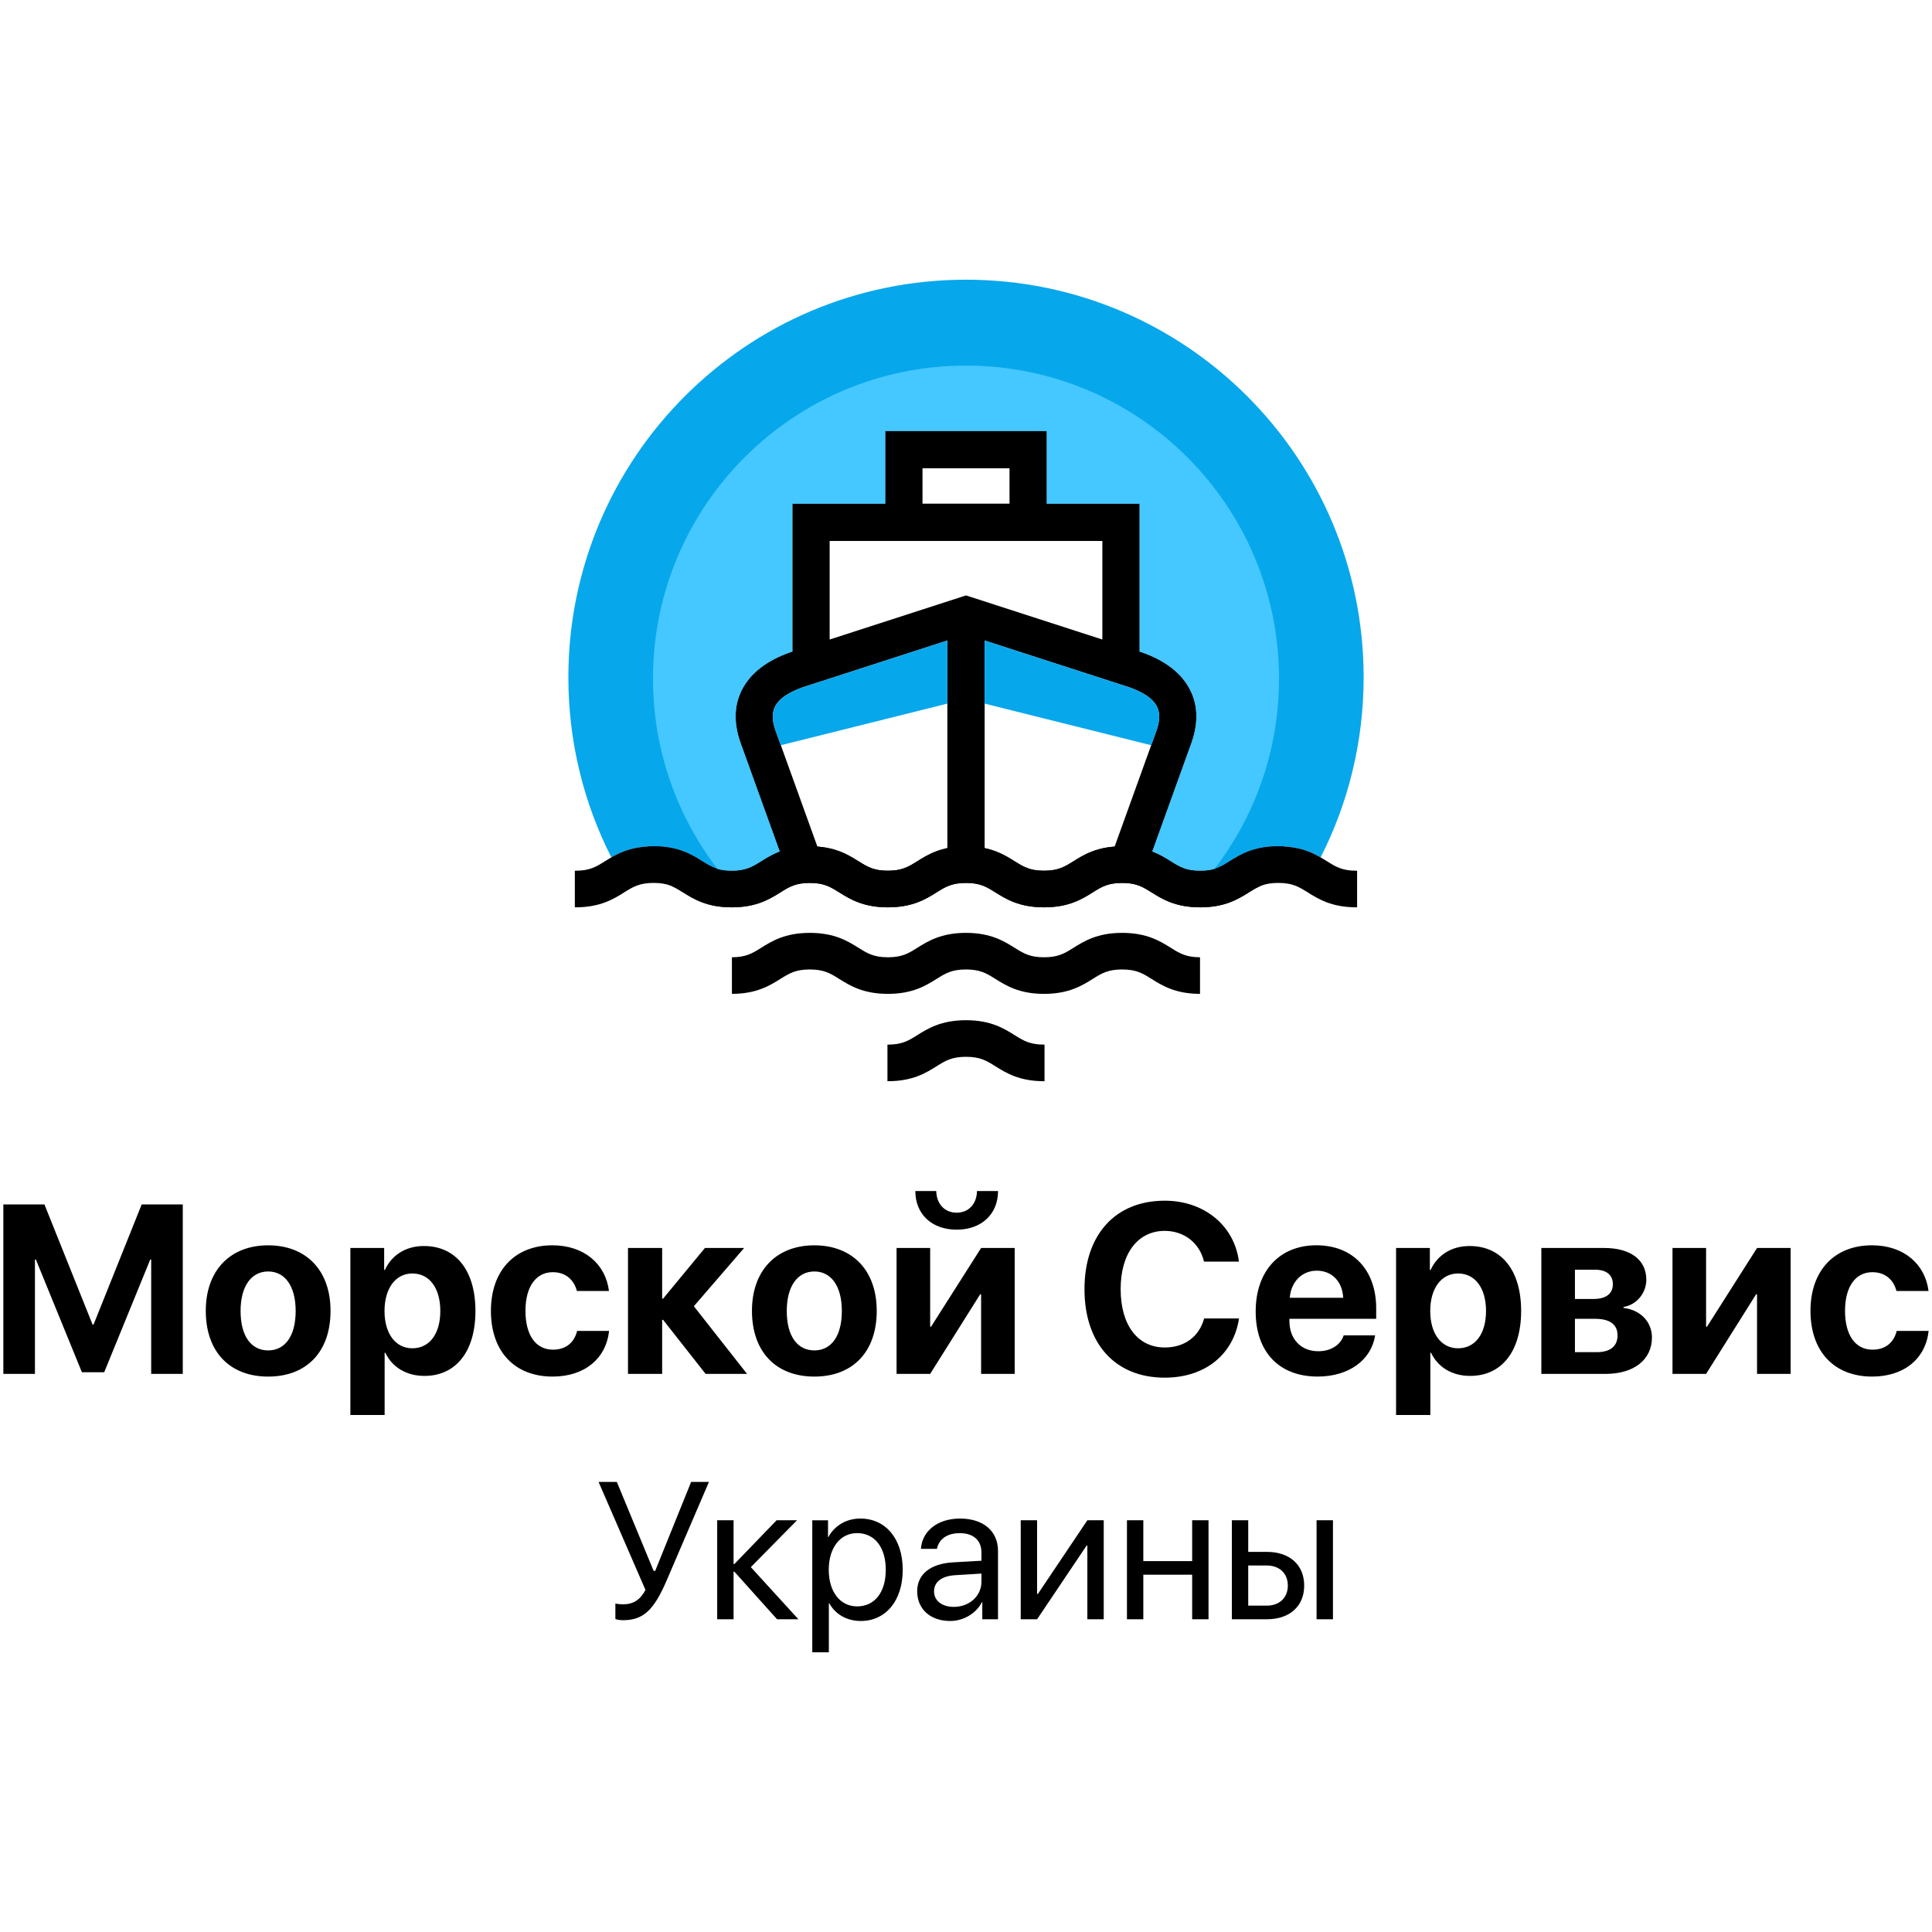 <svg width="208" height="208" viewBox="0 0 208 208" fill="none" xmlns="http://www.w3.org/2000/svg">
<path d="M19.678 147.914V129.669H15.254L10.071 142.606H9.967L4.784 129.669H0.361V147.915H3.762V135.598H3.861L8.819 147.737H11.219L16.177 135.598H16.277V147.915H19.678V147.914ZM28.87 148.204C32.965 148.204 35.585 145.588 35.585 141.127C35.585 136.725 32.926 134.072 28.87 134.072C24.813 134.072 22.155 136.738 22.155 141.127C22.155 145.575 24.774 148.204 28.87 148.204ZM28.87 145.386C27.049 145.386 25.901 143.858 25.901 141.138C25.901 138.446 27.075 136.887 28.87 136.887C30.666 136.887 31.831 138.445 31.831 141.138C31.831 143.858 30.679 145.386 28.87 145.386ZM45.635 134.147C43.676 134.147 42.169 135.131 41.436 136.724H41.359V134.359H37.721V152.338H41.41V145.64H41.488C42.208 147.168 43.723 148.131 45.696 148.131C49.084 148.131 51.186 145.499 51.186 141.14C51.186 136.763 49.071 134.147 45.635 134.147ZM44.392 145.157C42.588 145.157 41.397 143.59 41.397 141.138C41.397 138.709 42.588 137.103 44.392 137.103C46.24 137.103 47.404 138.683 47.404 141.138C47.406 143.603 46.24 145.157 44.392 145.157ZM65.562 138.99C65.208 136.141 62.955 134.07 59.467 134.07C55.419 134.07 52.852 136.802 52.852 141.125C52.852 145.523 55.419 148.203 59.493 148.203C62.928 148.203 65.246 146.283 65.573 143.287H62.133C61.819 144.564 60.908 145.306 59.527 145.306C57.698 145.306 56.571 143.766 56.571 141.124C56.571 138.531 57.698 136.964 59.514 136.964C60.921 136.964 61.806 137.81 62.108 138.988H65.562V138.99ZM74.701 140.63L80.112 134.359H75.893L71.391 139.81H71.287V134.359H67.61V147.914H71.287V142.097H71.391L75.966 147.914H80.427L74.701 140.63ZM87.673 148.204C91.768 148.204 94.388 145.588 94.388 141.127C94.388 136.725 91.729 134.072 87.673 134.072C83.616 134.072 80.957 136.738 80.957 141.127C80.959 145.575 83.578 148.204 87.673 148.204ZM87.673 145.386C85.852 145.386 84.704 143.858 84.704 141.138C84.704 138.446 85.878 136.887 87.673 136.887C89.469 136.887 90.633 138.445 90.633 141.138C90.635 143.858 89.482 145.386 87.673 145.386ZM100.142 147.914L105.527 139.343H105.626V147.914H109.243V134.359H105.626L100.24 142.831H100.142V134.359H96.525V147.914H100.142ZM98.545 128.227C98.545 130.722 100.327 132.387 102.999 132.387C105.654 132.387 107.449 130.722 107.449 128.227H105.183C105.161 129.581 104.311 130.558 102.999 130.558C101.67 130.558 100.824 129.583 100.798 128.227H98.545ZM125.392 148.32C129.728 148.32 132.801 145.843 133.393 141.946H129.639C129.108 143.892 127.542 145.071 125.404 145.071C122.483 145.071 120.649 142.667 120.649 138.775C120.649 134.93 122.509 132.517 125.392 132.517C127.488 132.517 129.146 133.816 129.626 135.827H133.384C132.9 131.947 129.639 129.267 125.392 129.267C120.104 129.267 116.756 132.906 116.756 138.787C116.757 144.678 120.084 148.32 125.392 148.32ZM141.765 136.802C143.41 136.802 144.531 137.989 144.609 139.723H138.857C138.982 138.028 140.146 136.802 141.765 136.802ZM144.661 143.767C144.321 144.803 143.281 145.475 141.93 145.475C140.044 145.475 138.818 144.147 138.818 142.212V141.983H148.161V140.856C148.161 136.735 145.671 134.068 141.726 134.068C137.717 134.068 135.187 136.873 135.187 141.197C135.187 145.534 137.691 148.201 141.864 148.201C145.218 148.201 147.642 146.419 148.048 143.764H144.661V143.767ZM158.217 134.147C156.257 134.147 154.751 135.131 154.018 136.724H153.939V134.359H150.301V152.338H153.99V145.64H154.068C154.788 147.168 156.303 148.131 158.276 148.131C161.664 148.131 163.766 145.499 163.766 141.14C163.766 136.763 161.651 134.147 158.217 134.147ZM156.974 145.157C155.169 145.157 153.979 143.59 153.979 141.138C153.979 138.709 155.169 137.103 156.974 137.103C158.821 137.103 159.986 138.683 159.986 141.138C159.986 143.603 158.821 145.157 156.974 145.157ZM171.742 136.699C172.958 136.699 173.641 137.268 173.641 138.256C173.641 139.279 172.908 139.849 171.552 139.849H169.558V136.699H171.742ZM171.742 141.985C173.312 141.985 174.145 142.593 174.145 143.767C174.145 144.945 173.347 145.575 171.906 145.575H169.558V141.985H171.742ZM165.941 147.914H172.854C175.928 147.914 177.848 146.374 177.848 143.996C177.848 142.288 176.596 141.023 174.788 140.811V140.707C176.181 140.491 177.243 139.226 177.243 137.773C177.243 135.637 175.547 134.359 172.73 134.359H165.941V147.914ZM183.678 147.914L189.064 139.343H189.163V147.914H192.78V134.359H189.163L183.777 142.831H183.678V134.359H180.062V147.914H183.678ZM207.627 138.99C207.273 136.141 205.02 134.07 201.532 134.07C197.484 134.07 194.917 136.802 194.917 141.125C194.917 145.523 197.484 148.203 201.559 148.203C204.993 148.203 207.311 146.283 207.639 143.287H204.199C203.884 144.564 202.973 145.306 201.592 145.306C199.763 145.306 198.636 143.766 198.636 141.124C198.636 138.531 199.763 136.964 201.579 136.964C202.986 136.964 203.871 137.81 204.173 138.988H207.627V138.99Z" fill="black"/>
<path d="M67.071 174.431C69.246 174.431 70.394 173.378 71.796 170.098L76.326 159.542H74.408L70.537 169.126H70.373L66.407 159.542H64.441L69.492 171.175C68.908 172.259 68.18 172.721 67.071 172.721C66.756 172.721 66.459 172.689 66.252 172.64V174.297C66.417 174.382 66.736 174.431 67.071 174.431ZM80.834 168.717L85.81 163.673H83.611L79.061 168.388H78.976V163.673H77.213V174.33H78.976V169.205H79.061L83.66 174.33H85.955L80.834 168.717ZM92.628 163.488C91.078 163.488 89.84 164.278 89.183 165.478H89.145V163.674H87.451V177.888H89.235V172.6H89.276C89.909 173.768 91.14 174.516 92.669 174.516C95.351 174.516 97.188 172.344 97.188 169.004C97.188 165.659 95.342 163.488 92.628 163.488ZM92.278 172.944C90.455 172.944 89.224 171.378 89.224 169.003C89.224 166.634 90.455 165.057 92.278 165.057C94.173 165.057 95.363 166.592 95.363 169.003C95.363 171.419 94.173 172.944 92.278 172.944ZM102.69 172.997C101.41 172.997 100.56 172.333 100.56 171.319C100.56 170.316 101.379 169.679 102.813 169.588L105.664 169.412V170.283C105.663 171.818 104.373 172.997 102.69 172.997ZM102.292 174.516C103.726 174.516 105.079 173.715 105.712 172.498H105.754V174.331H107.446V166.965C107.446 164.843 105.865 163.489 103.368 163.489C100.846 163.489 99.269 164.906 99.147 166.748H100.868C101.092 165.703 101.952 165.06 103.327 165.06C104.802 165.06 105.663 165.836 105.663 167.137V168.029L102.609 168.203C100.151 168.347 98.744 169.494 98.744 171.319C98.745 173.235 100.171 174.516 102.292 174.516ZM111.654 174.33L116.984 166.397H117.065V174.33H118.828V163.673H117.065L111.739 171.605H111.654V163.673H109.892V174.33H111.654ZM128.348 174.33H130.11V163.673H128.348V168.069H123.09V163.673H121.328V174.33H123.09V169.536H128.348V174.33ZM141.743 174.33H143.506V163.673H141.743V174.33ZM136.374 168.541C137.745 168.541 138.648 169.391 138.648 170.703C138.648 172.004 137.756 172.864 136.374 172.864H134.384V168.541H136.374ZM132.622 174.33H136.402C138.844 174.33 140.41 172.927 140.41 170.703C140.41 168.479 138.844 167.076 136.402 167.076H134.385V163.673H132.622V174.33Z" fill="black"/>
<path fill-rule="evenodd" clip-rule="evenodd" d="M104 30.113C115.821 30.113 126.524 34.905 134.27 42.652C142.017 50.398 146.809 61.101 146.809 72.922C146.809 79.898 145.14 86.485 142.18 92.305C141.241 91.763 140.058 91.235 138.264 91.133C138.06 91.121 137.847 91.115 137.626 91.115C134.959 91.115 133.528 92.009 132.378 92.728C131.436 93.315 130.757 93.742 129.219 93.742C127.682 93.742 127.001 93.317 126.06 92.728C125.497 92.376 124.868 91.983 124.059 91.671L128.29 79.929L128.298 79.906C129.081 77.65 128.943 75.665 127.964 73.966C127.016 72.323 125.325 71.076 122.963 70.234L122.908 70.218L122.694 70.148V56.232V54.224H120.687H112.698V48.407V46.4H110.691H97.308H95.3V48.407V54.224H87.312H85.306V56.232V70.151L85.091 70.221L85.037 70.237C82.674 71.079 80.984 72.326 80.036 73.969C79.057 75.668 78.919 77.652 79.702 79.909L79.71 79.932L83.941 91.674C83.132 91.984 82.502 92.378 81.938 92.73C80.995 93.318 80.315 93.744 78.779 93.744C77.243 93.744 76.562 93.319 75.62 92.73C74.471 92.011 73.039 91.117 70.372 91.117C70.152 91.117 69.94 91.124 69.736 91.135C67.942 91.237 66.759 91.764 65.82 92.307C62.86 86.487 61.191 79.901 61.191 72.925C61.191 61.104 65.983 50.401 73.73 42.654C81.476 34.905 92.179 30.113 104 30.113Z" fill="#07A7EB"/>
<path d="M95.592 93.742C94.056 93.742 93.375 93.317 92.433 92.728C91.282 92.009 89.852 91.115 87.184 91.115C84.518 91.115 83.087 92.009 81.936 92.728C80.994 93.315 80.314 93.742 78.777 93.742C77.242 93.742 76.561 93.317 75.618 92.728C74.469 92.009 73.038 91.115 70.37 91.115C70.151 91.115 69.939 91.121 69.735 91.133C70.53 92.628 71.422 94.063 72.4 95.434C72.786 95.605 73.134 95.823 73.529 96.07C74.68 96.789 76.11 97.683 78.776 97.683C81.442 97.683 82.875 96.789 84.024 96.07C84.967 95.481 85.647 95.056 87.183 95.056C88.72 95.056 89.401 95.481 90.342 96.07C91.491 96.789 92.924 97.683 95.59 97.683C98.258 97.683 99.689 96.789 100.838 96.07C101.781 95.481 102.461 95.056 103.997 95.056C105.534 95.056 106.214 95.481 107.156 96.07C108.306 96.789 109.737 97.683 112.403 97.683C115.071 97.683 116.501 96.789 117.651 96.07C118.592 95.481 119.274 95.056 120.809 95.056C122.346 95.056 123.027 95.481 123.968 96.07C125.118 96.789 126.548 97.683 129.216 97.683C131.882 97.683 133.314 96.789 134.464 96.07C134.861 95.823 135.21 95.603 135.598 95.433C136.575 94.063 137.466 92.628 138.261 91.134C138.056 91.122 137.844 91.116 137.623 91.116C134.957 91.116 133.526 92.01 132.375 92.729C131.434 93.317 130.754 93.743 129.216 93.743C127.679 93.743 126.998 93.318 126.057 92.729C124.907 92.01 123.475 91.116 120.809 91.116C118.143 91.116 116.711 92.01 115.562 92.729C114.62 93.317 113.938 93.743 112.402 93.743C110.865 93.743 110.185 93.318 109.243 92.729C108.092 92.01 106.662 91.116 103.995 91.116C101.328 91.116 99.897 92.01 98.747 92.729C97.809 93.317 97.129 93.742 95.592 93.742Z" fill="black"/>
<path d="M95.592 93.742C94.056 93.742 93.375 93.317 92.433 92.728C91.282 92.009 89.852 91.115 87.184 91.115C84.518 91.115 83.087 92.009 81.936 92.728C80.994 93.315 80.314 93.742 78.777 93.742C77.242 93.742 76.561 93.317 75.618 92.728C74.469 92.009 73.038 91.115 70.37 91.115C67.704 91.115 66.273 92.009 65.122 92.728C64.181 93.315 63.5 93.742 61.963 93.742H61.888V97.682H61.963C64.629 97.682 66.061 96.788 67.211 96.069C68.154 95.48 68.834 95.055 70.37 95.055C71.907 95.055 72.588 95.48 73.529 96.069C74.68 96.788 76.11 97.682 78.776 97.682C81.442 97.682 82.875 96.788 84.024 96.069C84.967 95.48 85.647 95.055 87.183 95.055C88.72 95.055 89.401 95.48 90.342 96.069C91.491 96.788 92.924 97.682 95.59 97.682C98.258 97.682 99.689 96.788 100.838 96.069C101.781 95.48 102.461 95.055 103.997 95.055C105.534 95.055 106.214 95.48 107.156 96.069C108.306 96.788 109.737 97.682 112.403 97.682C115.071 97.682 116.501 96.788 117.651 96.069C118.592 95.48 119.274 95.055 120.809 95.055C122.346 95.055 123.027 95.48 123.968 96.069C125.118 96.788 126.548 97.682 129.216 97.682C131.882 97.682 133.314 96.788 134.464 96.069C135.407 95.48 136.087 95.055 137.623 95.055C139.16 95.055 139.841 95.48 140.782 96.069C141.933 96.788 143.363 97.682 146.029 97.682H146.107V93.742H146.029C144.494 93.742 143.812 93.317 142.87 92.728C141.721 92.009 140.289 91.115 137.622 91.115C134.956 91.115 133.524 92.009 132.374 92.728C131.433 93.315 130.753 93.742 129.215 93.742C127.678 93.742 126.997 93.317 126.056 92.728C124.905 92.009 123.474 91.115 120.808 91.115C118.141 91.115 116.71 92.009 115.561 92.728C114.618 93.315 113.937 93.742 112.401 93.742C110.864 93.742 110.184 93.317 109.242 92.728C108.091 92.009 106.661 91.115 103.993 91.115C101.327 91.115 99.896 92.009 98.745 92.728C97.809 93.317 97.129 93.742 95.592 93.742Z" fill="black"/>
<path d="M95.592 103.06C94.056 103.06 93.375 102.635 92.433 102.046C91.282 101.327 89.852 100.433 87.184 100.433C84.518 100.433 83.087 101.327 81.936 102.046C80.999 102.631 80.322 103.056 78.799 103.06V107C81.451 106.995 82.879 106.103 84.024 105.387C84.967 104.798 85.647 104.373 87.183 104.373C88.72 104.373 89.401 104.798 90.342 105.387C91.491 106.106 92.924 107 95.59 107C98.258 107 99.689 106.106 100.838 105.387C101.781 104.798 102.461 104.373 103.997 104.373C105.534 104.373 106.214 104.798 107.156 105.387C108.306 106.106 109.737 107 112.403 107C115.071 107 116.501 106.106 117.651 105.387C118.593 104.798 119.274 104.373 120.809 104.373C122.346 104.373 123.027 104.798 123.968 105.387C125.115 106.105 126.542 106.997 129.194 107V103.06C127.673 103.056 126.993 102.631 126.057 102.046C124.907 101.327 123.475 100.433 120.809 100.433C118.143 100.433 116.711 101.327 115.562 102.046C114.62 102.635 113.939 103.06 112.402 103.06C110.865 103.06 110.185 102.635 109.243 102.046C108.092 101.327 106.662 100.433 103.995 100.433C101.329 100.433 99.897 101.327 98.747 102.046C97.809 102.635 97.129 103.06 95.592 103.06Z" fill="black"/>
<path d="M95.592 112.463H95.543V116.403H95.592C98.259 116.403 99.691 115.509 100.84 114.79C101.782 114.201 102.462 113.776 103.999 113.776C105.535 113.776 106.215 114.201 107.158 114.79C108.307 115.509 109.738 116.403 112.404 116.403H112.454V112.463H112.404C110.868 112.463 110.188 112.038 109.245 111.449C108.095 110.73 106.665 109.836 103.997 109.836C101.331 109.836 99.9 110.73 98.749 111.449C97.809 112.037 97.129 112.463 95.592 112.463Z" fill="black"/>
<path d="M95.302 54.224V48.407V46.4H97.309H110.692H112.7V48.407V54.224H120.688H122.695V56.232V70.151L122.91 70.221L122.964 70.237C125.328 71.079 127.018 72.326 127.965 73.969C128.944 75.668 129.082 77.652 128.3 79.909L128.292 79.932L122.841 95.055L119.079 93.707L124.53 78.584C124.901 77.496 124.882 76.622 124.501 75.96C124.052 75.184 123.081 74.533 121.632 74.016V74.014L106.007 68.96V92.584H101.994V68.959L86.369 74.013V74.014C84.92 74.532 83.948 75.183 83.5 75.959C83.119 76.62 83.099 77.494 83.472 78.582L88.923 93.705L85.16 95.053L79.71 79.931L79.702 79.907C78.92 77.652 79.057 75.667 80.036 73.968C80.984 72.324 82.675 71.078 85.037 70.235L85.091 70.22L85.306 70.149V56.232V54.224H87.313H95.302ZM118.68 68.852V58.239H89.32V68.852L103.389 64.301L104 64.103L104.612 64.301L118.68 68.852ZM108.685 54.224V50.414H99.316V54.226H108.685V54.224Z" fill="black"/>
<path fill-rule="evenodd" clip-rule="evenodd" d="M101.993 75.752V68.959L86.368 74.013V74.014C84.919 74.532 83.946 75.183 83.499 75.959C83.118 76.619 83.097 77.494 83.47 78.582L84.064 80.231L101.993 75.752Z" fill="#07A7EB"/>
<path fill-rule="evenodd" clip-rule="evenodd" d="M106.007 68.959V75.752L123.935 80.231L124.53 78.582C124.901 77.494 124.882 76.621 124.501 75.959C124.052 75.183 123.081 74.532 121.632 74.014V74.013L106.007 68.959Z" fill="#07A7EB"/>
<path fill-rule="evenodd" clip-rule="evenodd" d="M104 39.359C122.612 39.359 137.7 54.447 137.7 73.059C137.7 80.766 135.112 87.867 130.758 93.544C130.338 93.669 129.85 93.742 129.22 93.742C127.683 93.742 127.002 93.317 126.061 92.728C125.498 92.376 124.869 91.983 124.06 91.671L128.292 79.929L128.3 79.906C129.082 77.65 128.944 75.665 127.965 73.966C127.018 72.323 125.326 71.076 122.964 70.234L122.91 70.218L122.695 70.148V56.232V54.224H120.688H112.7V48.407V46.4H110.692H97.308H95.3V48.407V54.224H87.312H85.306V56.232V70.151L85.091 70.221L85.037 70.237C82.674 71.079 80.984 72.326 80.036 73.969C79.057 75.668 78.919 77.652 79.702 79.909L79.71 79.932L83.941 91.674C83.132 91.984 82.502 92.378 81.938 92.73C80.995 93.318 80.315 93.744 78.779 93.744C78.15 93.744 77.663 93.673 77.243 93.548C72.89 87.871 70.3 80.769 70.3 73.061C70.3 54.447 85.388 39.359 104 39.359Z" fill="#45C7FF"/>
</svg>
